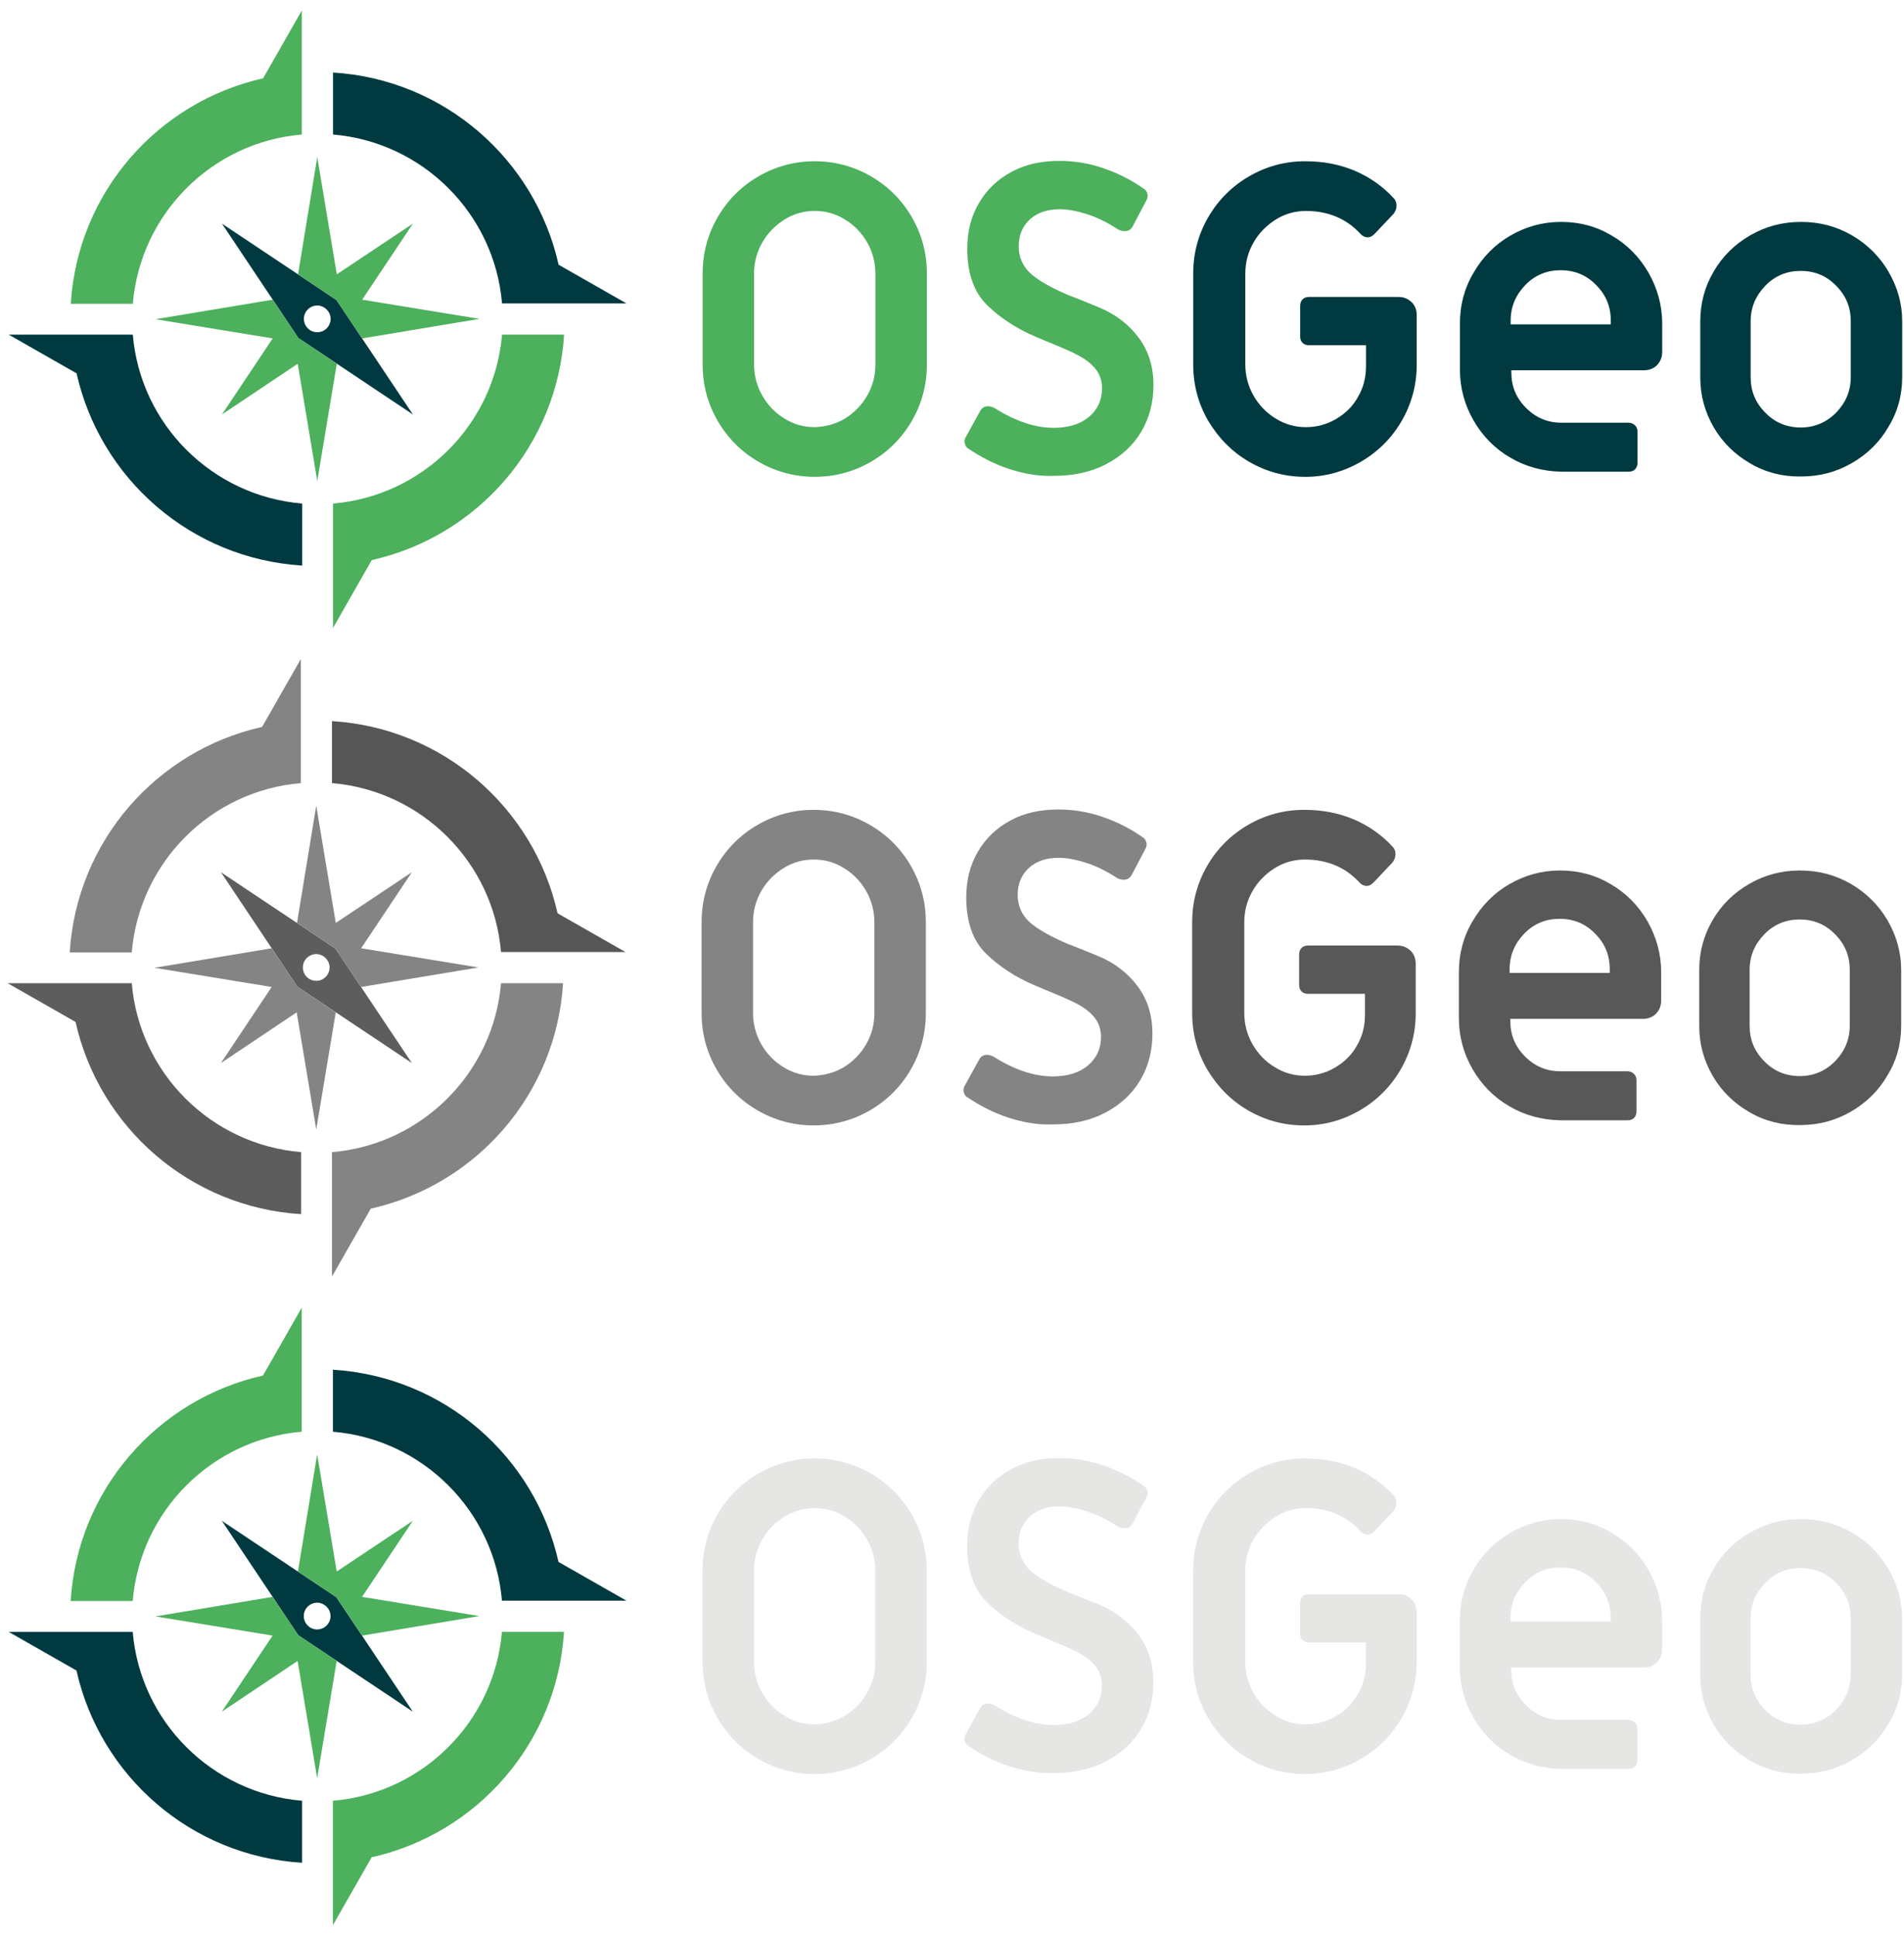 <?xml version="1.0" encoding="UTF-8" standalone="no"?>
<!-- Generator: Adobe Illustrator 17.0.1, SVG Export Plug-In . SVG Version: 6.00 Build 0)  -->

<svg
   xmlns:dc="http://purl.org/dc/elements/1.1/"
   xmlns:cc="http://creativecommons.org/ns#"
   xmlns:rdf="http://www.w3.org/1999/02/22-rdf-syntax-ns#"
   xmlns:svg="http://www.w3.org/2000/svg"
   xmlns="http://www.w3.org/2000/svg"
   xmlns:xlink="http://www.w3.org/1999/xlink"
   xmlns:sodipodi="http://sodipodi.sourceforge.net/DTD/sodipodi-0.dtd"
   xmlns:inkscape="http://www.inkscape.org/namespaces/inkscape"
   version="1.1"
   id="Layer_1"
   x="0px"
   y="0px"
   width="185px"
   height="188px"
   viewBox="0 0 185 188"
   enable-background="new 0 0 185 188"
   xml:space="preserve"
   sodipodi:docname="logos.svg"
   inkscape:version="0.92.3 (2405546, 2018-03-11)"><defs
   id="defs233"><polygon
     points="27.999 0.624 27.999 35.348 0.569 35.348 0.569 0.624"
     id="d" /><polygon
     points="0.458 0.791 31.955 0.791 31.955 40.793 0.458 40.793"
     id="c" /><polygon
     points="4.3233e-16 32.495 4.3233e-16 0.999 40.001 0.999 40.001 32.495"
     id="b" /><polygon
     points="31.704 40.953 0.207 40.953 0.207 0.999 31.704 0.999"
     id="a" /><polygon
     points="27.999 0.624 27.999 35.348 0.569 35.348 0.569 0.624"
     id="d-6" /><polygon
     points="0.458 0.791 31.955 0.791 31.955 40.793 0.458 40.793"
     id="c-4" /><polygon
     points="4.3233e-16 32.495 4.3233e-16 0.999 40.001 0.999 40.001 32.495"
     id="b-3" /><polygon
     points="31.704 40.953 0.207 40.953 0.207 0.999 31.704 0.999"
     id="a-4" /><polygon
     points="27.999 0.624 27.999 35.348 0.569 35.348 0.569 0.624"
     id="d-5" /><polygon
     points="0.458 0.791 31.955 0.791 31.955 40.793 0.458 40.793"
     id="c-8" /><polygon
     points="4.3233e-16 32.495 4.3233e-16 0.999 40.001 0.999 40.001 32.495"
     id="b-8" /><polygon
     points="31.704 40.953 0.207 40.953 0.207 0.999 31.704 0.999"
     id="a-9" /></defs><sodipodi:namedview
   pagecolor="#ffffff"
   bordercolor="#666666"
   borderopacity="1"
   objecttolerance="10"
   gridtolerance="10"
   guidetolerance="10"
   inkscape:pageopacity="0"
   inkscape:pageshadow="2"
   inkscape:window-width="2880"
   inkscape:window-height="1537"
   id="namedview231"
   showgrid="false"
   inkscape:snap-global="true"
   inkscape:zoom="7.1011575"
   inkscape:cx="102.63419"
   inkscape:cy="109.25365"
   inkscape:window-x="-9"
   inkscape:window-y="-9"
   inkscape:window-maximized="1"
   inkscape:current-layer="Layer_1" />



<g
   id="g4088"
   style="fill:none;fill-rule:evenodd"
   transform="matrix(1.014,0,0,1.013,17.027,75.251)"><g
     id="g4086"
     transform="translate(-375,-23)"><g
       id="g4288"
       transform="matrix(0.703,0,0,0.703,359.042,-50.279)"
       style="fill:none;fill-rule:evenodd"><g
         id="g4286"
         transform="translate(-375,-23)"><g
           id="g4284"
           transform="translate(375,22)"><g
             id="g4278"
             transform="translate(0,0.209)"><path
               id="path4238"
               d="m 113.98,56.448 c 1.262,-0.795 2.29,-1.823 3.038,-3.132 0.747,-1.307 1.121,-2.71 1.121,-4.252 V 36.68 c 0,-1.495 -0.374,-2.943 -1.121,-4.252 -0.748,-1.309 -1.776,-2.383 -3.038,-3.131 -1.262,-0.794 -2.617,-1.168 -4.112,-1.168 -1.449,0 -2.851,0.374 -4.113,1.168 -1.261,0.795 -2.289,1.822 -3.037,3.131 -0.748,1.309 -1.121,2.71 -1.121,4.252 v 12.384 c 0,1.495 0.373,2.945 1.121,4.252 0.748,1.309 1.776,2.384 3.037,3.132 1.262,0.794 2.618,1.168 4.113,1.168 1.448,-0.047 2.85,-0.421 4.112,-1.168 m -11.776,5.888 C 99.868,60.98 97.999,59.111 96.643,56.774 95.288,54.438 94.587,51.868 94.587,49.064 V 36.68 c 0,-2.803 0.701,-5.374 2.056,-7.71 1.356,-2.336 3.225,-4.206 5.561,-5.561 2.337,-1.355 4.907,-2.056 7.664,-2.056 2.757,0 5.327,0.701 7.664,2.056 2.336,1.355 4.205,3.225 5.561,5.561 1.355,2.336 2.056,4.907 2.056,7.71 v 12.384 c 0,2.804 -0.701,5.374 -2.056,7.71 -1.356,2.337 -3.225,4.206 -5.561,5.562 -2.337,1.355 -4.907,2.055 -7.664,2.055 -2.757,0 -5.327,-0.7 -7.664,-2.055"
               inkscape:connector-curvature="0"
               style="fill:#4cb05c" /><path
               id="path4240"
               d="m 136.36,63.317 c -2.01,-0.654 -3.879,-1.636 -5.607,-2.804 -0.188,-0.093 -0.328,-0.327 -0.421,-0.607 -0.094,-0.281 -0.047,-0.562 0.047,-0.795 l 2.008,-3.645 c 0.235,-0.467 0.609,-0.701 1.076,-0.701 0.327,0 0.607,0.094 0.887,0.234 2.898,1.822 5.562,2.711 8.085,2.711 2.056,0 3.645,-0.515 4.813,-1.497 1.169,-0.981 1.776,-2.29 1.776,-3.877 0,-1.029 -0.28,-1.916 -0.888,-2.665 -0.561,-0.701 -1.355,-1.308 -2.29,-1.822 -0.981,-0.514 -2.383,-1.122 -4.206,-1.869 l -1.681,-0.701 c -2.618,-1.122 -4.814,-2.57 -6.59,-4.299 -1.776,-1.729 -2.71,-4.3 -2.71,-7.664 0,-2.384 0.514,-4.44 1.589,-6.262 1.074,-1.823 2.523,-3.225 4.439,-4.253 1.869,-1.028 4.066,-1.495 6.542,-1.495 2.057,0 4.066,0.327 6.075,1.028 2.01,0.701 3.832,1.635 5.468,2.804 0.187,0.093 0.327,0.327 0.42,0.607 0.094,0.28 0.047,0.561 -0.047,0.795 l -1.915,3.645 c -0.234,0.467 -0.608,0.701 -1.122,0.701 -0.327,0 -0.607,-0.094 -0.888,-0.234 -1.495,-0.981 -2.944,-1.682 -4.299,-2.103 -1.355,-0.42 -2.57,-0.654 -3.645,-0.654 -1.729,0 -3.084,0.467 -4.112,1.402 -0.982,0.935 -1.495,2.149 -1.495,3.645 0,1.495 0.56,2.757 1.635,3.738 1.121,0.982 2.851,1.963 5.281,2.991 0.327,0.094 1.682,0.654 3.971,1.589 2.29,0.934 4.113,2.336 5.468,4.159 1.356,1.823 2.01,3.972 2.01,6.449 0,2.383 -0.562,4.533 -1.683,6.402 -1.121,1.869 -2.71,3.318 -4.766,4.393 -2.056,1.074 -4.393,1.589 -7.057,1.589 -2.103,0.093 -4.158,-0.281 -6.168,-0.935"
               inkscape:connector-curvature="0"
               style="fill:#4cb05c" /><path
               id="path4242"
               d="m 169.07,62.336 c -2.336,-1.355 -4.158,-3.225 -5.561,-5.562 -1.355,-2.335 -2.055,-4.906 -2.055,-7.709 V 36.681 c 0,-2.804 0.7,-5.374 2.055,-7.711 1.356,-2.336 3.225,-4.206 5.561,-5.561 2.337,-1.355 4.86,-2.056 7.664,-2.056 2.431,0 4.673,0.42 6.776,1.309 2.056,0.887 3.832,2.149 5.328,3.785 0.233,0.28 0.327,0.607 0.327,0.981 0,0.374 -0.141,0.795 -0.468,1.168 l -2.523,2.664 c -0.328,0.327 -0.608,0.467 -0.935,0.467 -0.373,0 -0.747,-0.186 -1.027,-0.514 -1.916,-2.056 -4.394,-3.084 -7.384,-3.084 -1.449,0 -2.851,0.374 -4.112,1.168 -1.262,0.795 -2.291,1.823 -3.038,3.131 -0.748,1.309 -1.122,2.711 -1.122,4.253 v 12.384 c 0,1.495 0.374,2.944 1.122,4.251 0.747,1.309 1.776,2.384 3.038,3.132 1.261,0.794 2.617,1.168 4.112,1.168 1.448,0 2.85,-0.374 4.112,-1.122 1.262,-0.747 2.29,-1.728 2.99,-3.037 0.748,-1.262 1.076,-2.664 1.076,-4.159 v -2.851 h -7.757 c -0.327,0 -0.655,-0.093 -0.889,-0.327 -0.233,-0.233 -0.327,-0.513 -0.327,-0.888 v -4.159 c 0,-0.327 0.094,-0.654 0.327,-0.887 0.234,-0.234 0.515,-0.328 0.889,-0.328 h 12.196 c 0.701,0 1.262,0.234 1.775,0.702 0.468,0.467 0.702,1.074 0.702,1.775 v 6.73 c 0,2.803 -0.702,5.374 -2.056,7.709 -1.356,2.337 -3.225,4.207 -5.562,5.562 -2.336,1.355 -4.859,2.056 -7.57,2.056 -2.804,0 -5.327,-0.701 -7.664,-2.056"
               inkscape:connector-curvature="0"
               style="fill:#003a40" /><path
               id="path4244"
               d="m 218.37,43.596 v -0.514 c 0,-1.916 -0.654,-3.505 -2.01,-4.86 -1.308,-1.355 -2.944,-2.009 -4.813,-2.009 -1.869,0 -3.505,0.654 -4.814,2.009 -1.308,1.355 -2.009,2.944 -2.009,4.86 v 0.514 z m -13.692,18.179 c -2.104,-1.215 -3.786,-2.945 -5,-5.047 -1.216,-2.104 -1.87,-4.44 -1.87,-6.963 v -6.262 c 0,-2.524 0.608,-4.86 1.87,-6.963 1.214,-2.103 2.896,-3.832 5,-5.047 2.102,-1.215 4.392,-1.869 6.916,-1.869 2.523,0 4.813,0.607 6.916,1.869 2.102,1.215 3.785,2.944 5,5.047 1.214,2.149 1.869,4.439 1.869,6.963 v 3.878 c 0,0.701 -0.234,1.262 -0.7,1.777 -0.468,0.466 -1.076,0.7 -1.777,0.7 h -18.085 v 0.28 c 0,1.916 0.655,3.505 2.01,4.86 1.355,1.356 2.944,2.01 4.814,2.01 h 9.159 c 0.327,0 0.654,0.14 0.887,0.374 0.234,0.234 0.328,0.514 0.328,0.888 v 4.205 c 0,0.327 -0.094,0.654 -0.328,0.889 -0.233,0.233 -0.513,0.327 -0.887,0.327 h -9.159 c -2.571,-0.047 -4.908,-0.701 -6.963,-1.916 z"
               inkscape:connector-curvature="0"
               style="fill:#003a40" /><g
               id="g4251"
               transform="translate(230,29)"><mask
                 fill="white"
                 id="h"><use
                   id="use4246"
                   xlink:href="#d-5"
                   x="0"
                   y="0"
                   width="100%"
                   height="100%" /></mask><path
                 id="path4249"
                 d="m 19.074,26.653 c 1.309,-1.355 2.01,-2.944 2.01,-4.86 v -7.617 c 0,-1.916 -0.655,-3.505 -2.01,-4.86 -1.308,-1.355 -2.943,-2.01 -4.812,-2.01 -1.87,0 -3.505,0.655 -4.814,2.01 -1.309,1.355 -2.01,2.944 -2.01,4.86 v 7.617 c 0,1.916 0.655,3.505 2.01,4.86 1.309,1.355 2.944,2.01 4.814,2.01 1.916,0 3.504,-0.701 4.812,-2.01 M 7.391,33.569 C 5.289,32.354 3.606,30.718 2.391,28.616 1.177,26.512 0.569,24.27 0.569,21.84 v -7.664 c 0,-2.43 0.608,-4.72 1.822,-6.776 1.215,-2.103 2.898,-3.739 5,-4.954 2.104,-1.214 4.393,-1.822 6.916,-1.822 2.525,0 4.814,0.608 6.917,1.822 2.103,1.215 3.786,2.898 5,4.954 1.215,2.103 1.87,4.346 1.87,6.776 v 7.617 c 0,2.43 -0.608,4.719 -1.87,6.776 -1.214,2.103 -2.897,3.738 -5,4.953 -2.103,1.215 -4.393,1.823 -6.917,1.823 -2.523,0.046 -4.859,-0.561 -6.916,-1.776"
                 inkscape:connector-curvature="0"
                 style="fill:#003a40" /></g><g
               id="g4258"
               transform="translate(8)"><mask
                 fill="white"
                 id="g"><use
                   id="use4253"
                   xlink:href="#c-8"
                   x="0"
                   y="0"
                   width="100%"
                   height="100%" /></mask><path
                 id="path4256"
                 d="M 31.955,17.708 V 9.296 0.791 l -5.281,9.253 C 12.281,13.269 1.393,25.652 0.458,40.793 H 8.916 C 9.945,28.503 19.711,18.736 31.955,17.708"
                 inkscape:connector-curvature="0"
                 style="fill:#4cb05c" /></g><g
               id="g4265"
               transform="translate(0,44)"><mask
                 fill="white"
                 id="f"><use
                   id="use4260"
                   xlink:href="#b-8"
                   x="0"
                   y="0"
                   width="100%"
                   height="100%" /></mask><path
                 id="path4263"
                 d="M 16.916,0.999 H 8.505 -0.001 l 9.253,5.28 c 3.225,14.394 15.608,25.282 30.749,26.216 v -8.458 C 27.711,23.009 17.944,13.242 16.916,0.999"
                 inkscape:connector-curvature="0"
                 style="fill:#003a40" /></g><path
               id="path4267"
               d="m 67.245,40.746 h 8.458 8.505 l -9.253,-5.28 C 71.731,21.073 59.348,10.184 44.207,9.25 v 8.458 c 12.243,1.028 22.01,10.795 23.038,23.038"
               inkscape:connector-curvature="0"
               style="fill:#003a40" /><g
               id="g4274"
               transform="translate(44,44)"><mask
                 fill="white"
                 id="e"><use
                   id="use4269"
                   xlink:href="#a-9"
                   x="0"
                   y="0"
                   width="100%"
                   height="100%" /></mask><path
                 id="path4272"
                 d="M 0.207,24.037 V 32.495 41 l 5.28,-9.253 C 19.88,28.523 30.769,16.14 31.704,0.999 h -8.459 c -1.028,12.243 -10.795,22.01 -23.038,23.038"
                 inkscape:connector-curvature="0"
                 style="fill:#4cb05c" /></g><path
               id="path4276"
               d="m 42.057,44.672 c -1.028,0 -1.822,-0.841 -1.822,-1.823 0,-1.028 0.841,-1.822 1.822,-1.822 0.981,0 1.823,0.841 1.823,1.822 0,0.982 -0.795,1.823 -1.823,1.823 z M 44.674,40.279 29.066,29.858 39.487,45.466 55.095,55.887 Z"
               inkscape:connector-curvature="0"
               style="fill:#003a40" /></g><polygon
             id="polygon4280"
             points="42.058,65.161 44.721,49.179 39.488,45.674 35.983,40.441 20.001,43.104 35.983,45.721 29.067,56.095 39.394,49.179 "
             style="fill:#4cb05c" /><polygon
             id="polygon4282"
             points="48.18,45.721 64.162,43.058 48.18,40.441 55.096,30.066 44.722,36.983 42.058,21.001 39.44,36.983 44.674,40.487 "
             style="fill:#4cb05c" /></g></g></g></g></g><g
   style="fill:none;fill-rule:evenodd"
   transform="matrix(1.014,0,0,1.013,-363.323,114.946)"
   id="g4086-3"><g
     style="fill:none;fill-rule:evenodd"
     transform="matrix(0.703,0,0,0.703,359.042,-50.279)"
     id="g4288-3"><g
       transform="translate(-375,-23)"
       id="g4286-7"><g
         transform="translate(375,22)"
         id="g4284-6"><path
           id="path4238-6"
           d="m 113.98,56.657 c 1.262,-0.795 2.29,-1.823 3.038,-3.132 0.747,-1.307 1.121,-2.71 1.121,-4.252 v -12.384 c 0,-1.495 -0.374,-2.943 -1.121,-4.252 -0.748,-1.309 -1.776,-2.383 -3.038,-3.131 -1.262,-0.794 -2.617,-1.168 -4.112,-1.168 -1.449,0 -2.851,0.374 -4.113,1.168 -1.261,0.795 -2.289,1.822 -3.037,3.131 -0.748,1.309 -1.121,2.71 -1.121,4.252 v 12.384 c 0,1.495 0.373,2.945 1.121,4.252 0.748,1.309 1.776,2.384 3.037,3.132 1.262,0.794 2.618,1.168 4.113,1.168 1.448,-0.047 2.85,-0.421 4.112,-1.168 m -11.776,5.888 c -2.336,-1.356 -4.205,-3.225 -5.561,-5.562 -1.355,-2.336 -2.056,-4.906 -2.056,-7.71 v -12.384 c 0,-2.803 0.701,-5.374 2.056,-7.71 1.356,-2.336 3.225,-4.206 5.561,-5.561 2.337,-1.355 4.907,-2.056 7.664,-2.056 2.757,0 5.327,0.701 7.664,2.056 2.336,1.355 4.205,3.225 5.561,5.561 1.355,2.336 2.056,4.907 2.056,7.71 v 12.384 c 0,2.804 -0.701,5.374 -2.056,7.71 -1.356,2.337 -3.225,4.206 -5.561,5.562 -2.337,1.355 -4.907,2.055 -7.664,2.055 -2.757,0 -5.327,-0.7 -7.664,-2.055"
           inkscape:connector-curvature="0"
           style="fill:#848484;fill-opacity:1" /><path
           id="path4240-5"
           d="m 136.36,63.526 c -2.01,-0.654 -3.879,-1.636 -5.607,-2.804 -0.188,-0.093 -0.328,-0.327 -0.421,-0.607 -0.094,-0.281 -0.047,-0.562 0.047,-0.795 l 2.008,-3.645 c 0.235,-0.467 0.609,-0.701 1.076,-0.701 0.327,0 0.607,0.094 0.887,0.234 2.898,1.822 5.562,2.711 8.085,2.711 2.056,0 3.645,-0.515 4.813,-1.497 1.169,-0.981 1.776,-2.29 1.776,-3.877 0,-1.029 -0.28,-1.916 -0.888,-2.665 -0.561,-0.701 -1.355,-1.308 -2.29,-1.822 -0.981,-0.514 -2.383,-1.122 -4.206,-1.869 l -1.681,-0.701 c -2.618,-1.122 -4.814,-2.57 -6.59,-4.299 -1.776,-1.729 -2.71,-4.3 -2.71,-7.664 0,-2.384 0.514,-4.44 1.589,-6.262 1.074,-1.823 2.523,-3.225 4.439,-4.253 1.869,-1.028 4.066,-1.495 6.542,-1.495 2.057,0 4.066,0.327 6.075,1.028 2.01,0.701 3.832,1.635 5.468,2.804 0.187,0.093 0.327,0.327 0.42,0.607 0.094,0.28 0.047,0.561 -0.047,0.795 l -1.915,3.645 c -0.234,0.467 -0.608,0.701 -1.122,0.701 -0.327,0 -0.607,-0.094 -0.888,-0.234 -1.495,-0.981 -2.944,-1.682 -4.299,-2.103 -1.355,-0.42 -2.57,-0.654 -3.645,-0.654 -1.729,0 -3.084,0.467 -4.112,1.402 -0.982,0.935 -1.495,2.149 -1.495,3.645 0,1.495 0.56,2.757 1.635,3.738 1.121,0.982 2.851,1.963 5.281,2.991 0.327,0.094 1.682,0.654 3.971,1.589 2.29,0.934 4.113,2.336 5.468,4.159 1.356,1.823 2.01,3.972 2.01,6.449 0,2.383 -0.562,4.533 -1.683,6.402 -1.121,1.869 -2.71,3.318 -4.766,4.393 -2.056,1.074 -4.393,1.589 -7.057,1.589 -2.103,0.093 -4.158,-0.281 -6.168,-0.935"
           inkscape:connector-curvature="0"
           style="fill:#848484;fill-opacity:1" /><path
           id="path4242-3"
           d="m 169.07,62.545 c -2.336,-1.355 -4.158,-3.225 -5.561,-5.562 -1.355,-2.335 -2.055,-4.906 -2.055,-7.709 v -12.384 c 0,-2.804 0.7,-5.374 2.055,-7.711 1.356,-2.336 3.225,-4.206 5.561,-5.561 2.337,-1.355 4.86,-2.056 7.664,-2.056 2.431,0 4.673,0.42 6.776,1.309 2.056,0.887 3.832,2.149 5.328,3.785 0.233,0.28 0.327,0.607 0.327,0.981 0,0.374 -0.141,0.795 -0.468,1.168 l -2.523,2.664 c -0.328,0.327 -0.608,0.467 -0.935,0.467 -0.373,0 -0.747,-0.186 -1.027,-0.514 -1.916,-2.056 -4.394,-3.084 -7.384,-3.084 -1.449,0 -2.851,0.374 -4.112,1.168 -1.262,0.795 -2.291,1.823 -3.038,3.131 -0.748,1.309 -1.122,2.711 -1.122,4.253 v 12.384 c 0,1.495 0.374,2.944 1.122,4.251 0.747,1.309 1.776,2.384 3.038,3.132 1.261,0.794 2.617,1.168 4.112,1.168 1.448,0 2.85,-0.374 4.112,-1.122 1.262,-0.747 2.29,-1.728 2.99,-3.037 0.748,-1.262 1.076,-2.664 1.076,-4.159 v -2.851 h -7.757 c -0.327,0 -0.655,-0.093 -0.889,-0.327 -0.233,-0.233 -0.327,-0.513 -0.327,-0.888 v -4.159 c 0,-0.327 0.094,-0.654 0.327,-0.887 0.234,-0.234 0.515,-0.328 0.889,-0.328 h 12.196 c 0.701,0 1.262,0.234 1.775,0.702 0.468,0.467 0.702,1.074 0.702,1.775 v 6.73 c 0,2.803 -0.702,5.374 -2.056,7.709 -1.356,2.337 -3.225,4.207 -5.562,5.562 -2.336,1.355 -4.859,2.056 -7.57,2.056 -2.804,0 -5.327,-0.701 -7.664,-2.056"
           inkscape:connector-curvature="0"
           style="fill:#585858;fill-opacity:1" /><path
           id="path4244-2"
           d="m 218.37,43.805 v -0.514 c 0,-1.916 -0.654,-3.505 -2.01,-4.86 -1.308,-1.355 -2.944,-2.009 -4.813,-2.009 -1.869,0 -3.505,0.654 -4.814,2.009 -1.308,1.355 -2.009,2.944 -2.009,4.86 v 0.514 z m -13.692,18.179 c -2.104,-1.215 -3.786,-2.945 -5,-5.047 -1.216,-2.104 -1.87,-4.44 -1.87,-6.963 v -6.262 c 0,-2.524 0.608,-4.86 1.87,-6.963 1.214,-2.103 2.896,-3.832 5,-5.047 2.102,-1.215 4.392,-1.869 6.916,-1.869 2.523,0 4.813,0.607 6.916,1.869 2.102,1.215 3.785,2.944 5,5.047 1.214,2.149 1.869,4.439 1.869,6.963 v 3.878 c 0,0.701 -0.234,1.262 -0.7,1.777 -0.468,0.466 -1.076,0.7 -1.777,0.7 h -18.085 v 0.28 c 0,1.916 0.655,3.505 2.01,4.86 1.355,1.356 2.944,2.01 4.814,2.01 h 9.159 c 0.327,0 0.654,0.14 0.887,0.374 0.234,0.234 0.328,0.514 0.328,0.888 v 4.205 c 0,0.327 -0.094,0.654 -0.328,0.889 -0.233,0.233 -0.513,0.327 -0.887,0.327 h -9.159 c -2.571,-0.047 -4.908,-0.701 -6.963,-1.916 z"
           inkscape:connector-curvature="0"
           style="fill:#585858;fill-opacity:1" /><g
           id="g4251-3"
           transform="translate(230,29.209)"
           style="fill:#585858;fill-opacity:1"><mask
             fill="white"
             id="h-3"><use
               id="use4246-8"
               xlink:href="#d-5"
               x="0"
               y="0"
               width="100%"
               height="100%" /></mask><path
             id="path4249-9"
             d="m 19.074,26.653 c 1.309,-1.355 2.01,-2.944 2.01,-4.86 v -7.617 c 0,-1.916 -0.655,-3.505 -2.01,-4.86 -1.308,-1.355 -2.943,-2.01 -4.812,-2.01 -1.87,0 -3.505,0.655 -4.814,2.01 -1.309,1.355 -2.01,2.944 -2.01,4.86 v 7.617 c 0,1.916 0.655,3.505 2.01,4.86 1.309,1.355 2.944,2.01 4.814,2.01 1.916,0 3.504,-0.701 4.812,-2.01 M 7.391,33.569 C 5.289,32.354 3.606,30.718 2.391,28.616 1.177,26.512 0.569,24.27 0.569,21.84 v -7.664 c 0,-2.43 0.608,-4.72 1.822,-6.776 1.215,-2.103 2.898,-3.739 5,-4.954 2.104,-1.214 4.393,-1.822 6.916,-1.822 2.525,0 4.814,0.608 6.917,1.822 2.103,1.215 3.786,2.898 5,4.954 1.215,2.103 1.87,4.346 1.87,6.776 v 7.617 c 0,2.43 -0.608,4.719 -1.87,6.776 -1.214,2.103 -2.897,3.738 -5,4.953 -2.103,1.215 -4.393,1.823 -6.917,1.823 -2.523,0.046 -4.859,-0.561 -6.916,-1.776"
             inkscape:connector-curvature="0"
             style="fill:#585858;fill-opacity:1" /></g><g
           id="g4258-3"
           transform="translate(8,0.209)"
           style="fill:#848484;fill-opacity:1"><mask
             fill="white"
             id="g-8"><use
               id="use4253-8"
               xlink:href="#c-8"
               x="0"
               y="0"
               width="100%"
               height="100%" /></mask><path
             id="path4256-5"
             d="M 31.955,17.708 V 9.296 0.791 l -5.281,9.253 C 12.281,13.269 1.393,25.652 0.458,40.793 H 8.916 C 9.945,28.503 19.711,18.736 31.955,17.708"
             inkscape:connector-curvature="0"
             style="fill:#848484;fill-opacity:1" /></g><g
           id="g4265-5"
           transform="translate(0,44.209)"
           style="fill:#5d5d5d;fill-opacity:1"><mask
             fill="white"
             id="f-8"><use
               id="use4260-0"
               xlink:href="#b-8"
               x="0"
               y="0"
               width="100%"
               height="100%" /></mask><path
             id="path4263-4"
             d="M 16.916,0.999 H 8.505 -0.001 l 9.253,5.28 c 3.225,14.394 15.608,25.282 30.749,26.216 v -8.458 C 27.711,23.009 17.944,13.242 16.916,0.999"
             inkscape:connector-curvature="0"
             style="fill:#5d5d5d;fill-opacity:1" /></g><path
           id="path4267-2"
           d="m 67.245,40.955 h 8.458 8.505 l -9.253,-5.28 C 71.731,21.282 59.348,10.393 44.207,9.459 v 8.458 c 12.243,1.028 22.01,10.795 23.038,23.038"
           inkscape:connector-curvature="0"
           style="fill:#565656;fill-opacity:1" /><g
           id="g4274-1"
           transform="translate(44,44.209)"
           style="fill:#848484;fill-opacity:1"><mask
             fill="white"
             id="e-8"><use
               id="use4269-1"
               xlink:href="#a-9"
               x="0"
               y="0"
               width="100%"
               height="100%" /></mask><path
             id="path4272-5"
             d="M 0.207,24.037 V 32.495 41 l 5.28,-9.253 C 19.88,28.523 30.769,16.14 31.704,0.999 h -8.459 c -1.028,12.243 -10.795,22.01 -23.038,23.038"
             inkscape:connector-curvature="0"
             style="fill:#848484;fill-opacity:1" /></g><path
           id="path4276-0"
           d="m 42.057,44.881 c -1.028,0 -1.822,-0.841 -1.822,-1.823 0,-1.028 0.841,-1.822 1.822,-1.822 0.981,0 1.823,0.841 1.823,1.822 0,0.982 -0.795,1.823 -1.823,1.823 z m 2.617,-4.393 -15.608,-10.421 10.421,15.608 15.608,10.421 z"
           inkscape:connector-curvature="0"
           style="fill:#5d5d5d;fill-opacity:1" /><polygon
           style="fill:#848484;fill-opacity:1"
           points="35.983,40.441 20.001,43.104 35.983,45.721 29.067,56.095 39.394,49.179 42.058,65.161 44.721,49.179 39.488,45.674 "
           id="polygon4280-1" /><polygon
           style="fill:#848484;fill-opacity:1"
           points="55.096,30.066 44.722,36.983 42.058,21.001 39.44,36.983 44.674,40.487 48.18,45.721 64.162,43.058 48.18,40.441 "
           id="polygon4282-2" /></g></g></g></g><g
   id="g5164"
   transform="matrix(1,0,0,1,-199.871,73.179)"><g
     id="g4086-7"
     transform="matrix(1.014,0,0,1.013,-163.293,104.767)"
     style="fill:none;fill-rule:evenodd"><g
       transform="matrix(0.703,0,0,0.703,95.349,-66.452)"
       id="g4286-8"
       style="fill:none;fill-rule:evenodd"><g
         transform="translate(375,22)"
         id="g4284-1"><g
           transform="translate(0,0.209)"
           id="g4278-9"><path
             style="fill:#e6e6e5;fill-opacity:1"
             inkscape:connector-curvature="0"
             d="m 113.98,56.448 c 1.262,-0.795 2.29,-1.823 3.038,-3.132 0.747,-1.307 1.121,-2.71 1.121,-4.252 V 36.68 c 0,-1.495 -0.374,-2.943 -1.121,-4.252 -0.748,-1.309 -1.776,-2.383 -3.038,-3.131 -1.262,-0.794 -2.617,-1.168 -4.112,-1.168 -1.449,0 -2.851,0.374 -4.113,1.168 -1.261,0.795 -2.289,1.822 -3.037,3.131 -0.748,1.309 -1.121,2.71 -1.121,4.252 v 12.384 c 0,1.495 0.373,2.945 1.121,4.252 0.748,1.309 1.776,2.384 3.037,3.132 1.262,0.794 2.618,1.168 4.113,1.168 1.448,-0.047 2.85,-0.421 4.112,-1.168 m -11.776,5.888 C 99.868,60.98 97.999,59.111 96.643,56.774 95.288,54.438 94.587,51.868 94.587,49.064 V 36.68 c 0,-2.803 0.701,-5.374 2.056,-7.71 1.356,-2.336 3.225,-4.206 5.561,-5.561 2.337,-1.355 4.907,-2.056 7.664,-2.056 2.757,0 5.327,0.701 7.664,2.056 2.336,1.355 4.205,3.225 5.561,5.561 1.355,2.336 2.056,4.907 2.056,7.71 v 12.384 c 0,2.804 -0.701,5.374 -2.056,7.71 -1.356,2.337 -3.225,4.206 -5.561,5.562 -2.337,1.355 -4.907,2.055 -7.664,2.055 -2.757,0 -5.327,-0.7 -7.664,-2.055"
             id="path4238-8" /><path
             style="fill:#e6e6e5;fill-opacity:1"
             inkscape:connector-curvature="0"
             d="m 136.36,63.317 c -2.01,-0.654 -3.879,-1.636 -5.607,-2.804 -0.188,-0.093 -0.328,-0.327 -0.421,-0.607 -0.094,-0.281 -0.047,-0.562 0.047,-0.795 l 2.008,-3.645 c 0.235,-0.467 0.609,-0.701 1.076,-0.701 0.327,0 0.607,0.094 0.887,0.234 2.898,1.822 5.562,2.711 8.085,2.711 2.056,0 3.645,-0.515 4.813,-1.497 1.169,-0.981 1.776,-2.29 1.776,-3.877 0,-1.029 -0.28,-1.916 -0.888,-2.665 -0.561,-0.701 -1.355,-1.308 -2.29,-1.822 -0.981,-0.514 -2.383,-1.122 -4.206,-1.869 l -1.681,-0.701 c -2.618,-1.122 -4.814,-2.57 -6.59,-4.299 -1.776,-1.729 -2.71,-4.3 -2.71,-7.664 0,-2.384 0.514,-4.44 1.589,-6.262 1.074,-1.823 2.523,-3.225 4.439,-4.253 1.869,-1.028 4.066,-1.495 6.542,-1.495 2.057,0 4.066,0.327 6.075,1.028 2.01,0.701 3.832,1.635 5.468,2.804 0.187,0.093 0.327,0.327 0.42,0.607 0.094,0.28 0.047,0.561 -0.047,0.795 l -1.915,3.645 c -0.234,0.467 -0.608,0.701 -1.122,0.701 -0.327,0 -0.607,-0.094 -0.888,-0.234 -1.495,-0.981 -2.944,-1.682 -4.299,-2.103 -1.355,-0.42 -2.57,-0.654 -3.645,-0.654 -1.729,0 -3.084,0.467 -4.112,1.402 -0.982,0.935 -1.495,2.149 -1.495,3.645 0,1.495 0.56,2.757 1.635,3.738 1.121,0.982 2.851,1.963 5.281,2.991 0.327,0.094 1.682,0.654 3.971,1.589 2.29,0.934 4.113,2.336 5.468,4.159 1.356,1.823 2.01,3.972 2.01,6.449 0,2.383 -0.562,4.533 -1.683,6.402 -1.121,1.869 -2.71,3.318 -4.766,4.393 -2.056,1.074 -4.393,1.589 -7.057,1.589 -2.103,0.093 -4.158,-0.281 -6.168,-0.935"
             id="path4240-1" /><path
             style="fill:#e6e6e5;fill-opacity:1"
             inkscape:connector-curvature="0"
             d="m 169.07,62.336 c -2.336,-1.355 -4.158,-3.225 -5.561,-5.562 -1.355,-2.335 -2.055,-4.906 -2.055,-7.709 V 36.681 c 0,-2.804 0.7,-5.374 2.055,-7.711 1.356,-2.336 3.225,-4.206 5.561,-5.561 2.337,-1.355 4.86,-2.056 7.664,-2.056 2.431,0 4.673,0.42 6.776,1.309 2.056,0.887 3.832,2.149 5.328,3.785 0.233,0.28 0.327,0.607 0.327,0.981 0,0.374 -0.141,0.795 -0.468,1.168 l -2.523,2.664 c -0.328,0.327 -0.608,0.467 -0.935,0.467 -0.373,0 -0.747,-0.186 -1.027,-0.514 -1.916,-2.056 -4.394,-3.084 -7.384,-3.084 -1.449,0 -2.851,0.374 -4.112,1.168 -1.262,0.795 -2.291,1.823 -3.038,3.131 -0.748,1.309 -1.122,2.711 -1.122,4.253 v 12.384 c 0,1.495 0.374,2.944 1.122,4.251 0.747,1.309 1.776,2.384 3.038,3.132 1.261,0.794 2.617,1.168 4.112,1.168 1.448,0 2.85,-0.374 4.112,-1.122 1.262,-0.747 2.29,-1.728 2.99,-3.037 0.748,-1.262 1.076,-2.664 1.076,-4.159 v -2.851 h -7.757 c -0.327,0 -0.655,-0.093 -0.889,-0.327 -0.233,-0.233 -0.327,-0.513 -0.327,-0.888 v -4.159 c 0,-0.327 0.094,-0.654 0.327,-0.887 0.234,-0.234 0.515,-0.328 0.889,-0.328 h 12.196 c 0.701,0 1.262,0.234 1.775,0.702 0.468,0.467 0.702,1.074 0.702,1.775 v 6.73 c 0,2.803 -0.702,5.374 -2.056,7.709 -1.356,2.337 -3.225,4.207 -5.562,5.562 -2.336,1.355 -4.859,2.056 -7.57,2.056 -2.804,0 -5.327,-0.701 -7.664,-2.056"
             id="path4242-2" /><path
             style="fill:#e6e6e5;fill-opacity:1"
             inkscape:connector-curvature="0"
             d="m 218.37,43.596 v -0.514 c 0,-1.916 -0.654,-3.505 -2.01,-4.86 -1.308,-1.355 -2.944,-2.009 -4.813,-2.009 -1.869,0 -3.505,0.654 -4.814,2.009 -1.308,1.355 -2.009,2.944 -2.009,4.86 v 0.514 z m -13.692,18.179 c -2.104,-1.215 -3.786,-2.945 -5,-5.047 -1.216,-2.104 -1.87,-4.44 -1.87,-6.963 v -6.262 c 0,-2.524 0.608,-4.86 1.87,-6.963 1.214,-2.103 2.896,-3.832 5,-5.047 2.102,-1.215 4.392,-1.869 6.916,-1.869 2.523,0 4.813,0.607 6.916,1.869 2.102,1.215 3.785,2.944 5,5.047 1.214,2.149 1.869,4.439 1.869,6.963 v 3.878 c 0,0.701 -0.234,1.262 -0.7,1.777 -0.468,0.466 -1.076,0.7 -1.777,0.7 h -18.085 v 0.28 c 0,1.916 0.655,3.505 2.01,4.86 1.355,1.356 2.944,2.01 4.814,2.01 h 9.159 c 0.327,0 0.654,0.14 0.887,0.374 0.234,0.234 0.328,0.514 0.328,0.888 v 4.205 c 0,0.327 -0.094,0.654 -0.328,0.889 -0.233,0.233 -0.513,0.327 -0.887,0.327 h -9.159 c -2.571,-0.047 -4.908,-0.701 -6.963,-1.916 z"
             id="path4244-7" /><g
             style="fill:#e6e6e5;fill-opacity:1"
             transform="translate(230,29)"
             id="g4251-1"><mask
               id="h-9"
               fill="white"><use
                 height="100%"
                 width="100%"
                 y="0"
                 x="0"
                 xlink:href="#d-5"
                 id="use4246-3" /></mask><path
               style="fill:#e6e6e5;fill-opacity:1"
               inkscape:connector-curvature="0"
               d="m 19.074,26.653 c 1.309,-1.355 2.01,-2.944 2.01,-4.86 v -7.617 c 0,-1.916 -0.655,-3.505 -2.01,-4.86 -1.308,-1.355 -2.943,-2.01 -4.812,-2.01 -1.87,0 -3.505,0.655 -4.814,2.01 -1.309,1.355 -2.01,2.944 -2.01,4.86 v 7.617 c 0,1.916 0.655,3.505 2.01,4.86 1.309,1.355 2.944,2.01 4.814,2.01 1.916,0 3.504,-0.701 4.812,-2.01 M 7.391,33.569 C 5.289,32.354 3.606,30.718 2.391,28.616 1.177,26.512 0.569,24.27 0.569,21.84 v -7.664 c 0,-2.43 0.608,-4.72 1.822,-6.776 1.215,-2.103 2.898,-3.739 5,-4.954 2.104,-1.214 4.393,-1.822 6.916,-1.822 2.525,0 4.814,0.608 6.917,1.822 2.103,1.215 3.786,2.898 5,4.954 1.215,2.103 1.87,4.346 1.87,6.776 v 7.617 c 0,2.43 -0.608,4.719 -1.87,6.776 -1.214,2.103 -2.897,3.738 -5,4.953 -2.103,1.215 -4.393,1.823 -6.917,1.823 -2.523,0.046 -4.859,-0.561 -6.916,-1.776"
               id="path4249-98" /></g><g
             transform="translate(8)"
             id="g4258-5"><mask
               id="g-3"
               fill="white"><use
                 height="100%"
                 width="100%"
                 y="0"
                 x="0"
                 xlink:href="#c-8"
                 id="use4253-6" /></mask><path
               style="fill:#4cb05c"
               inkscape:connector-curvature="0"
               d="M 31.955,17.708 V 9.296 0.791 l -5.281,9.253 C 12.281,13.269 1.393,25.652 0.458,40.793 H 8.916 C 9.945,28.503 19.711,18.736 31.955,17.708"
               id="path4256-55" /></g><g
             transform="translate(0,44)"
             id="g4265-7"><mask
               id="f-9"
               fill="white"><use
                 height="100%"
                 width="100%"
                 y="0"
                 x="0"
                 xlink:href="#b-8"
                 id="use4260-2" /></mask><path
               style="fill:#003a40"
               inkscape:connector-curvature="0"
               d="M 16.916,0.999 H 8.505 -0.001 l 9.253,5.28 c 3.225,14.394 15.608,25.282 30.749,26.216 v -8.458 C 27.711,23.009 17.944,13.242 16.916,0.999"
               id="path4263-1" /></g><path
             style="fill:#003a40"
             inkscape:connector-curvature="0"
             d="m 67.245,40.746 h 8.458 8.505 l -9.253,-5.28 C 71.731,21.073 59.348,10.184 44.207,9.25 v 8.458 c 12.243,1.028 22.01,10.795 23.038,23.038"
             id="path4267-5" /><g
             transform="translate(44,44)"
             id="g4274-2"><mask
               id="e-2"
               fill="white"><use
                 height="100%"
                 width="100%"
                 y="0"
                 x="0"
                 xlink:href="#a-9"
                 id="use4269-5" /></mask><path
               style="fill:#4cb05c"
               inkscape:connector-curvature="0"
               d="M 0.207,24.037 V 32.495 41 l 5.28,-9.253 C 19.88,28.523 30.769,16.14 31.704,0.999 h -8.459 c -1.028,12.243 -10.795,22.01 -23.038,23.038"
               id="path4272-7" /></g><path
             style="fill:#003a40"
             inkscape:connector-curvature="0"
             d="m 42.057,44.672 c -1.028,0 -1.822,-0.841 -1.822,-1.823 0,-1.028 0.841,-1.822 1.822,-1.822 0.981,0 1.823,0.841 1.823,1.822 0,0.982 -0.795,1.823 -1.823,1.823 z M 44.674,40.279 29.066,29.858 39.487,45.466 55.095,55.887 Z"
             id="path4276-5" /></g><polygon
           style="fill:#4cb05c"
           points="35.983,40.441 20.001,43.104 35.983,45.721 29.067,56.095 39.394,49.179 42.058,65.161 44.721,49.179 39.488,45.674 "
           id="polygon4280-8" /><polygon
           style="fill:#4cb05c"
           points="55.096,30.066 44.722,36.983 42.058,21.001 39.44,36.983 44.674,40.487 48.18,45.721 64.162,43.058 48.18,40.441 "
           id="polygon4282-7" /></g></g></g></g></svg>